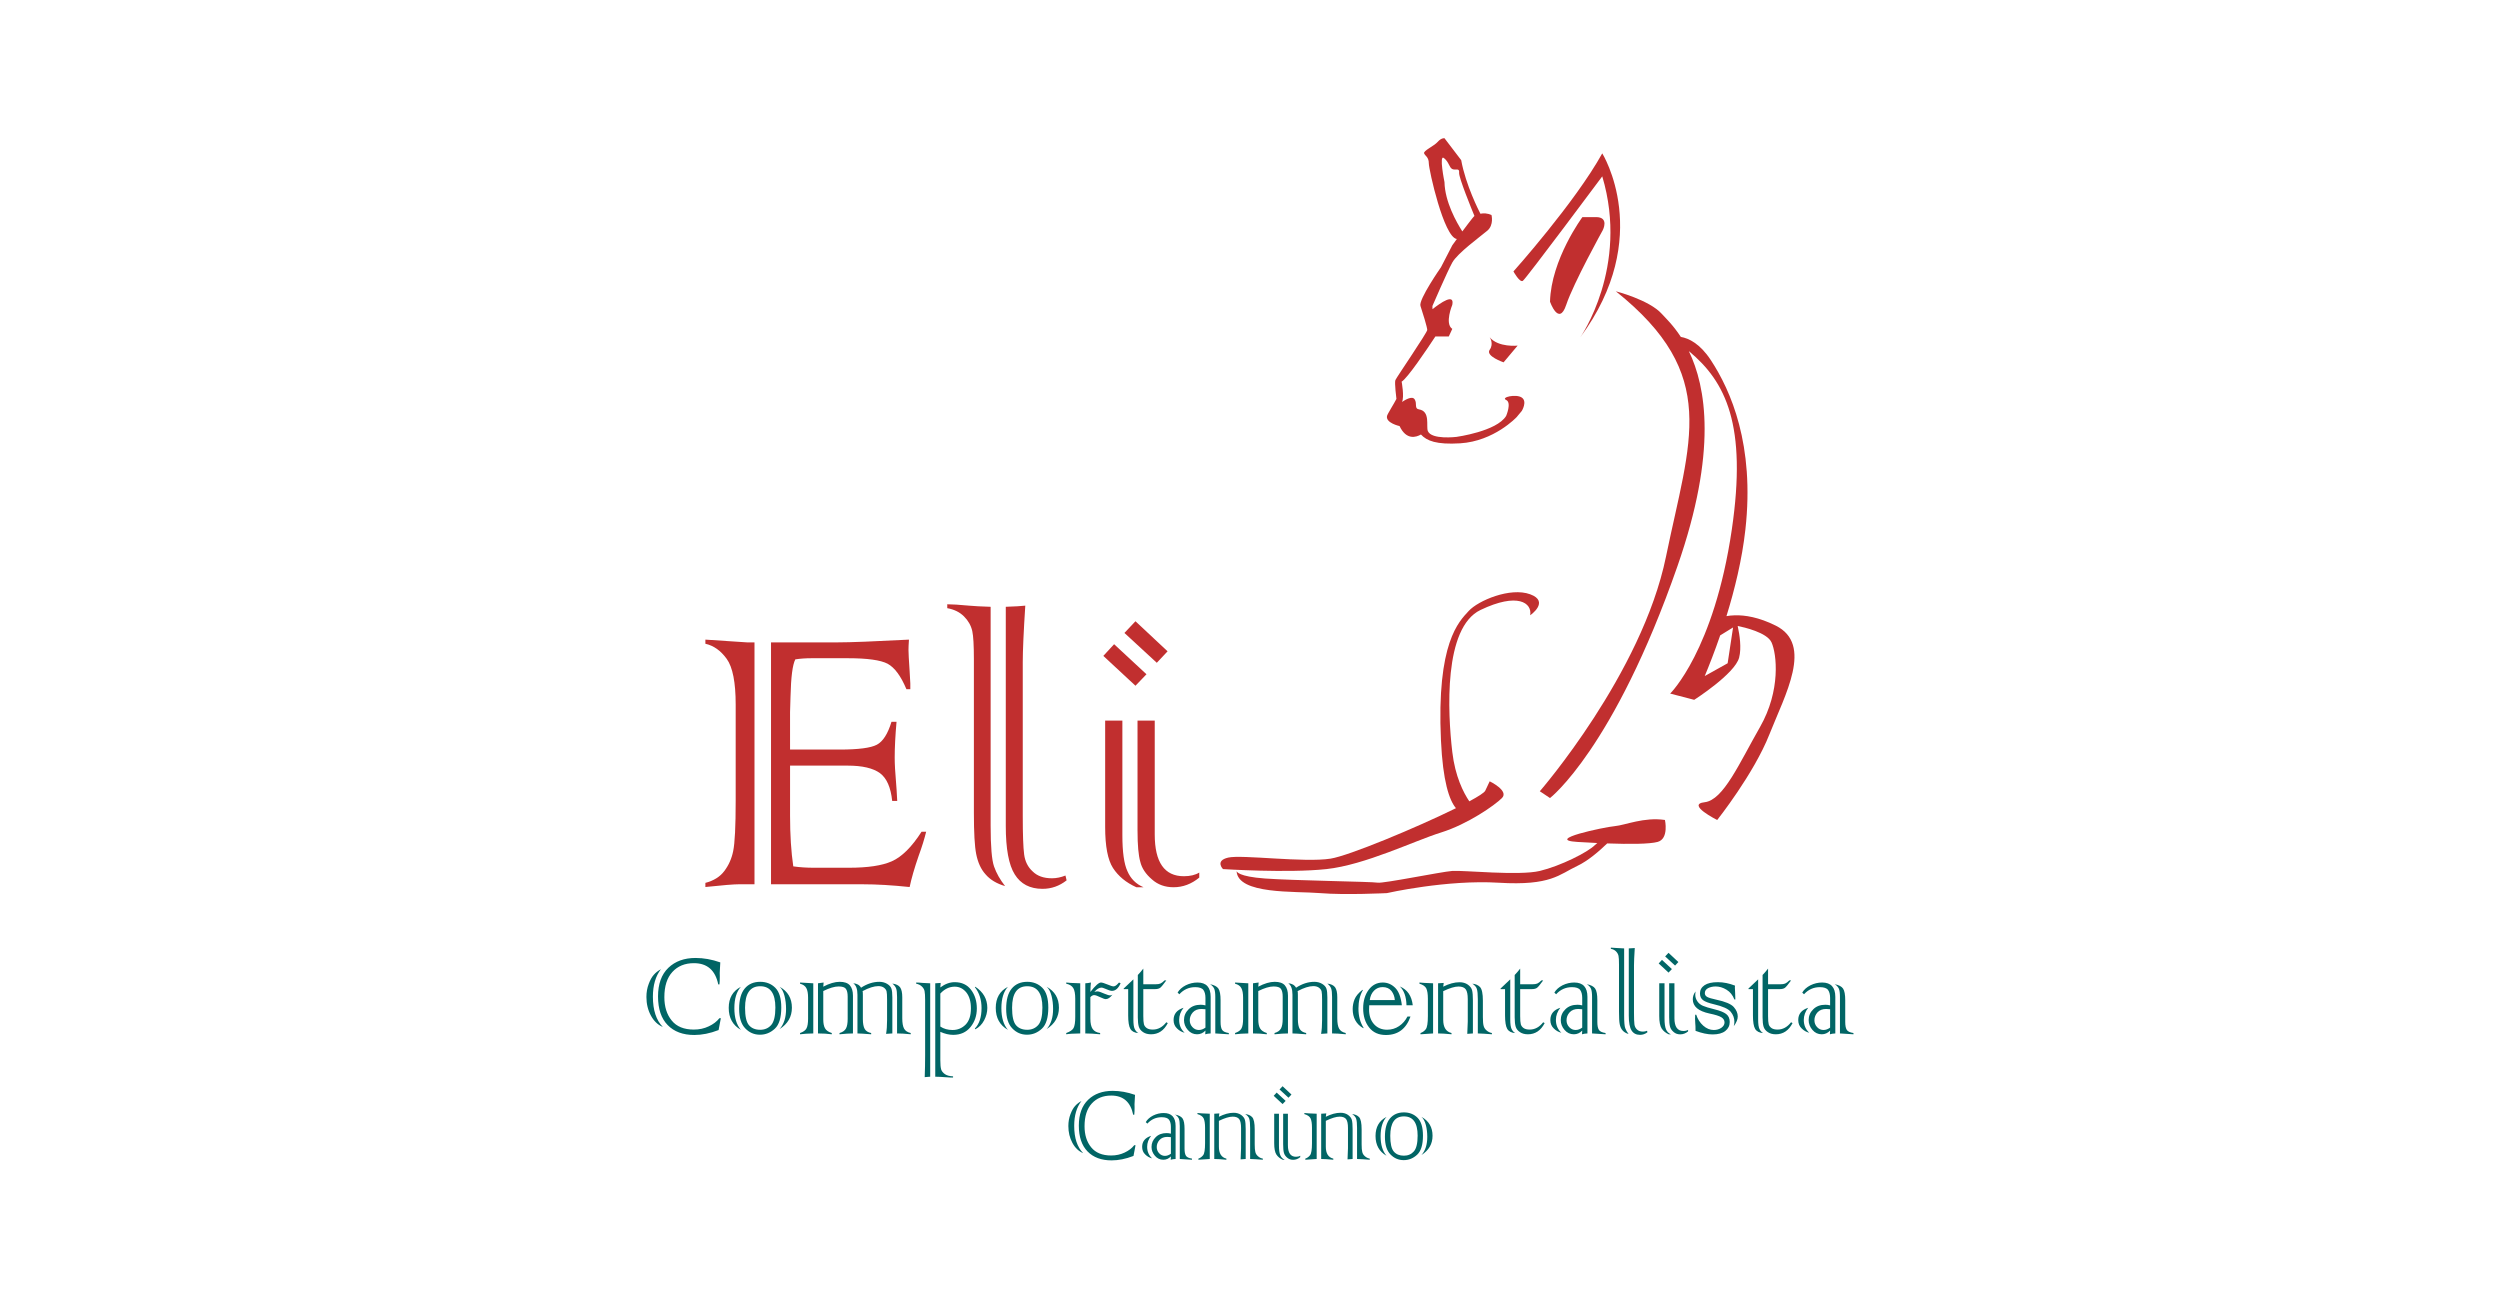 <?xml version="1.0" encoding="UTF-8" standalone="no"?>
<svg
   xmlns:dc="http://purl.org/dc/elements/1.1/"
   xmlns:cc="http://creativecommons.org/ns#"
   xmlns:rdf="http://www.w3.org/1999/02/22-rdf-syntax-ns#"
   xmlns:svg="http://www.w3.org/2000/svg"
   xmlns="http://www.w3.org/2000/svg"
   xmlns:sodipodi="http://sodipodi.sourceforge.net/DTD/sodipodi-0.dtd"
   xmlns:inkscape="http://www.inkscape.org/namespaces/inkscape"
   width="1675.908"
   height="877.059"
   viewBox="0 -2.29 1675.908 877.058"
   class="css-1j8o68f"
   version="1.1"
   id="svg26"
   sodipodi:docname="1200x628.svg"
   inkscape:export-filename="C:\Users\User\OneDrive\Pizza\Sites\Dog\images\logo\quadrado4.png"
   inkscape:export-xdpi="109.30836"
   inkscape:export-ydpi="109.30836"
   inkscape:version="0.92.5 (2060ec1f9f, 2020-04-08)">
  <sodipodi:namedview
     pagecolor="#ffffff"
     bordercolor="#666666"
     borderopacity="1"
     objecttolerance="10"
     gridtolerance="10"
     guidetolerance="10"
     inkscape:pageopacity="0"
     inkscape:pageshadow="2"
     inkscape:window-width="1366"
     inkscape:window-height="705"
     id="namedview28"
     showgrid="false"
     inkscape:zoom="0.35955259"
     inkscape:cx="854.34922"
     inkscape:cy="394.92459"
     inkscape:window-x="-8"
     inkscape:window-y="399"
     inkscape:window-maximized="1"
     inkscape:current-layer="svg26" />
  <defs
     id="SvgjsDefs1489" />
  <g
     id="g938"
     transform="matrix(2.012,0,0,2.012,144.695,-491.391)">
    <path
       d="m 148.29,566.019 q -2.672,3.445 -2.672,9.164 0,6.703 3.305,10.078 -2.508,-1.055 -3.984,-3.82 -1.477,-2.742 -1.477,-6.188 0,-2.367 0.773,-4.359 0.727,-1.969 1.734,-3.07 0.938,-1.055 2.32,-1.805 z m 19.5,16.312 h 0.469 l -0.75,3.961 q -2.18,0.844 -4.195,1.242 -2.016,0.398 -3.891,0.398 -5.672,0 -8.883,-3.305 -3.211,-3.281 -3.211,-9.539 0,-6.234 3.445,-9.539 3.422,-3.281 9.047,-3.281 4.078,0 8.25,1.477 -0.188,2.953 -0.188,3.492 0,0.492 0.023,0.961 v 0.562 q 0,1.219 -0.117,2.32 h -0.398 q -1.453,-7.078 -8.109,-7.078 -4.5,0 -7.172,2.93 -2.672,2.906 -2.672,8.391 0,4.805 2.461,7.805 2.438,3 7.359,3 2.719,0 4.969,-1.078 2.227,-1.031 3.562,-2.719 z"
       style="font-style:normal;font-variant:normal;font-weight:normal;font-stretch:normal;font-size:48px;line-height:1.25;font-family:'Colonna MT';-inkscape-font-specification:'Colonna MT';letter-spacing:0px;word-spacing:0px;fill:#016565;fill-opacity:1;stroke:none"
       id="path831"
       inkscape:connector-curvature="0" />
    <path
       d="m 174.939,571.879 q -2.18,2.414 -2.18,7.125 0,4.711 2.18,7.219 -4.055,-2.297 -4.055,-7.312 0,-4.945 4.055,-7.031 z m 12.891,14.086 q 2.156,-2.414 2.156,-6.703 0,-2.32 -0.516,-4.359 -0.539,-2.086 -1.641,-3.047 4.102,2.273 4.102,6.984 0,4.523 -4.102,7.125 z m -11.508,-7.102 q 0,4.289 1.312,5.812 1.312,1.523 3.727,1.523 2.273,0 3.68,-1.594 1.383,-1.594 1.383,-5.812 0,-7.102 -5.062,-7.102 -5.039,0 -5.039,7.172 z m -1.969,0.375 q 0,-4.547 1.852,-6.773 1.875,-2.25 5.156,-2.25 3.047,0 5.039,1.992 1.992,1.992 1.992,6.586 0,5.039 -2.133,7.031 -2.156,2.016 -4.969,2.016 -2.883,0 -4.898,-2.109 -2.039,-2.086 -2.039,-6.492 z"
       style="font-style:normal;font-variant:normal;font-weight:normal;font-stretch:normal;font-size:48px;line-height:1.25;font-family:'Colonna MT';-inkscape-font-specification:'Colonna MT';letter-spacing:0px;word-spacing:0px;fill:#016565;fill-opacity:1;stroke:none"
       id="path833"
       inkscape:connector-curvature="0" />
    <path
       d="m 226.97,587.418 v -12.141 q 0,-1.992 -0.305,-2.836 -0.305,-0.867 -1.266,-1.641 1.828,0.234 2.578,1.242 0.727,1.008 0.727,3.328 v 6.984 q 0,2.367 0.609,3.469 0.609,1.102 2.203,1.453 v 0.422 q -2.695,-0.281 -4.547,-0.281 z m -27.914,-16.711 v 16.711 q -2.695,0.047 -4.406,0.281 v -0.422 q 1.641,-0.562 2.156,-1.57 0.516,-1.008 0.516,-3.188 v -7.031 q 0,-2.109 -0.586,-3.188 -0.586,-1.078 -2.086,-1.453 v -0.398 q 0.352,0.07 4.406,0.258 z m 1.57,16.711 v -16.711 q 1.242,-0.141 1.875,-0.258 -0.094,0.867 -0.117,1.383 3.07,-1.617 5.484,-1.617 2.344,0 3.375,1.172 1.031,1.219 1.031,3.422 v 12.609 q -1.758,0 -4.477,0.281 v -0.422 q 1.57,-0.445 2.156,-1.523 0.562,-1.055 0.562,-3.188 v -7.43 q 0,-1.781 -0.609,-2.602 -0.586,-0.773 -2.414,-0.773 -2.016,0 -5.109,1.523 v 9.422 q 0,1.992 0.586,3 0.586,1.055 2.25,1.57 v 0.422 q -2.109,-0.281 -4.594,-0.281 z m 13.148,0 v -12.914 q 0,-2.859 -1.406,-3.797 1.805,0.094 2.602,1.477 3,-1.969 6.094,-1.969 1.453,0 2.602,0.68 1.125,0.68 1.43,1.617 0.305,0.914 0.305,2.906 v 12 q -1.078,0.047 -2.086,0.141 0.328,-1.828 0.328,-4.57 v -6.961 q 0,-1.945 -0.164,-2.625 -0.164,-0.703 -0.891,-1.242 -0.727,-0.516 -1.852,-0.516 -2.109,0 -5.25,1.664 0.094,0.211 0.094,1.312 v 8.039 q 0,2.18 0.609,3.258 0.586,1.031 2.156,1.359 v 0.422 q -3.469,-0.281 -4.57,-0.281 z"
       style="font-style:normal;font-variant:normal;font-weight:normal;font-stretch:normal;font-size:48px;line-height:1.25;font-family:'Colonna MT';-inkscape-font-specification:'Colonna MT';letter-spacing:0px;word-spacing:0px;fill:#016565;fill-opacity:1;stroke:none"
       id="path835"
       inkscape:connector-curvature="0" />
    <path
       d="m 253.033,586.035 -0.141,-0.258 q 2.227,-2.297 2.227,-6.82 0,-4.125 -2.227,-6.961 l 0.141,-0.141 q 4.008,2.625 4.008,7.055 0,2.109 -1.055,4.125 -1.055,2.016 -2.953,3 z m -15.023,-15.328 v 31.125 l -1.828,0.141 q 0.141,-3.469 0.141,-7.406 v -18.281 q 0,-2.039 -0.188,-2.977 -0.164,-0.844 -0.914,-1.547 -0.727,-0.703 -1.875,-0.914 v -0.398 q 0.844,0 2.273,0.141 1.453,0.117 2.391,0.117 z m 3.375,3.422 v 10.992 q 1.734,1.148 4.078,1.148 2.555,0 4.359,-1.805 1.758,-1.805 1.758,-5.391 0,-3.422 -1.547,-5.344 -1.57,-1.898 -3.844,-1.898 -2.695,0 -4.805,2.297 z m -1.688,27.703 v -31.125 q 1.242,-0.07 1.805,-0.117 -0.094,0.914 -0.117,1.5 2.367,-1.758 4.781,-1.758 3.539,0 5.461,2.555 1.922,2.555 1.922,6.211 0,3.586 -2.109,6.188 -2.109,2.602 -5.766,2.602 -2.039,0 -4.289,-1.008 v 9.469 q 0,2.156 0.281,3.07 0.281,0.891 1.266,1.57 0.961,0.656 2.695,0.727 v 0.398 h -0.633 q -0.492,0 -1.945,-0.117 -1.641,-0.141 -3.352,-0.164 z"
       style="font-style:normal;font-variant:normal;font-weight:normal;font-stretch:normal;font-size:48px;line-height:1.25;font-family:'Colonna MT';-inkscape-font-specification:'Colonna MT';letter-spacing:0px;word-spacing:0px;fill:#016565;fill-opacity:1;stroke:none"
       id="path837"
       inkscape:connector-curvature="0" />
    <path
       d="m 263.908,571.879 q -2.18,2.414 -2.18,7.125 0,4.711 2.18,7.219 -4.055,-2.297 -4.055,-7.312 0,-4.945 4.055,-7.031 z m 12.891,14.086 q 2.156,-2.414 2.156,-6.703 0,-2.32 -0.516,-4.359 -0.539,-2.086 -1.641,-3.047 4.102,2.273 4.102,6.984 0,4.523 -4.102,7.125 z m -11.508,-7.102 q 0,4.289 1.312,5.812 1.312,1.523 3.727,1.523 2.273,0 3.68,-1.594 1.383,-1.594 1.383,-5.812 0,-7.102 -5.062,-7.102 -5.039,0 -5.039,7.172 z m -1.969,0.375 q 0,-4.547 1.852,-6.773 1.875,-2.25 5.156,-2.25 3.047,0 5.039,1.992 1.992,1.992 1.992,6.586 0,5.039 -2.133,7.031 -2.156,2.016 -4.969,2.016 -2.883,0 -4.898,-2.109 -2.039,-2.086 -2.039,-6.492 z"
       style="font-style:normal;font-variant:normal;font-weight:normal;font-stretch:normal;font-size:48px;line-height:1.25;font-family:'Colonna MT';-inkscape-font-specification:'Colonna MT';letter-spacing:0px;word-spacing:0px;fill:#016565;fill-opacity:1;stroke:none"
       id="path839"
       inkscape:connector-curvature="0" />
    <path
       d="m 288.001,570.707 v 16.711 q -3.445,0.047 -4.664,0.281 v -0.422 q 1.898,-0.68 2.438,-1.664 0.562,-1.031 0.562,-3.68 v -6.047 q 0,-2.508 -0.656,-3.586 -0.68,-1.102 -2.344,-1.453 v -0.398 q 0.727,0.141 4.664,0.258 z m 1.688,16.711 v -16.711 q 0.773,-0.023 1.875,-0.258 -0.141,0.914 -0.188,3.141 2.461,-3.141 3.516,-3.141 0.609,0 2.25,0.68 1.43,0.609 1.945,0.609 0.68,0 1.523,-0.961 0.07,-0.07 0.094,-0.094 0.023,-0.047 0.211,-0.234 l 0.539,0.258 q -1.125,2.531 -2.906,2.531 -0.609,0 -2.367,-0.773 -0.727,-0.328 -1.102,-0.328 -1.125,0 -2.391,1.453 0.609,-0.188 1.031,-0.188 0.656,0 2.414,0.797 1.266,0.539 1.828,0.539 0.375,0 0.773,-0.234 -1.148,1.477 -2.227,1.477 -0.492,0 -1.617,-0.539 -1.617,-0.797 -2.25,-0.797 -0.633,0 -1.266,0.68 v 7.125 q 0,2.391 0.773,3.492 0.773,1.102 2.484,1.336 v 0.422 q -2.742,-0.281 -4.945,-0.281 z"
       style="font-style:normal;font-variant:normal;font-weight:normal;font-stretch:normal;font-size:48px;line-height:1.25;font-family:'Colonna MT';-inkscape-font-specification:'Colonna MT';letter-spacing:0px;word-spacing:0px;fill:#016565;fill-opacity:1;stroke:none"
       id="path841"
       inkscape:connector-curvature="0" />
    <path
       d="m 303.974,581.371 v -8.719 h -1.5 v -0.188 l 3.234,-3.07 v 13.359 q 0,2.297 0.445,3.188 0.445,0.914 1.219,1.359 -1.922,-0.141 -2.672,-1.406 -0.727,-1.242 -0.727,-4.523 z m 5.039,-15.562 v 5.227 h 4.008 q 1.102,0 1.664,-0.234 0.609,-0.258 1.406,-1.055 h 0.586 q -1.43,1.992 -2.039,2.461 -0.586,0.445 -1.781,0.445 h -3.844 v 8.953 q 0,1.992 0.211,2.742 0.188,0.727 0.914,1.266 0.727,0.516 2.039,0.516 2.602,0 4.5,-2.438 l 0.492,0.281 q -1.922,3.727 -5.578,3.727 -1.57,0 -2.625,-0.703 -1.078,-0.703 -1.43,-1.781 -0.352,-1.102 -0.352,-3.164 v -14.109 q 0.984,-1.031 1.828,-2.133 z"
       style="font-style:normal;font-variant:normal;font-weight:normal;font-stretch:normal;font-size:48px;line-height:1.25;font-family:'Colonna MT';-inkscape-font-specification:'Colonna MT';letter-spacing:0px;word-spacing:0px;fill:#016565;fill-opacity:1;stroke:none"
       id="path843"
       inkscape:connector-curvature="0" />
    <path
       d="m 322.431,578.863 q -1.477,1.852 -1.477,4.055 0,2.602 1.828,4.266 -1.43,-0.328 -2.531,-1.43 -1.148,-1.078 -1.148,-2.812 0,-3.023 3.328,-4.078 z m 15.07,8.836 -4.5,-0.281 v -12.164 q 0,-1.852 -0.352,-2.719 -0.398,-0.891 -1.383,-1.523 2.039,0.398 2.766,1.453 0.727,1.078 0.727,3.867 v 7.242 q 0,1.852 0.516,2.648 0.492,0.797 2.227,1.055 z m -7.781,-2.227 v -6.117 q -0.773,-0.094 -1.312,-0.094 -1.852,0 -2.883,1.125 -1.031,1.148 -1.031,2.625 0,1.336 0.867,2.273 0.891,0.984 2.156,0.984 1.125,0 2.203,-0.797 z m 0,-7.406 v -2.484 q 0,-1.688 -0.68,-2.648 -0.703,-0.938 -2.719,-0.938 -3.141,0 -5.297,2.367 l -0.586,-0.562 q 0.867,-1.477 2.742,-2.438 1.875,-0.914 3.891,-0.914 4.383,0 4.383,4.781 v 12.188 q -1.078,0.047 -1.805,0.281 l 0.07,-1.242 q -1.172,1.242 -2.789,1.242 -1.852,0 -3.094,-1.453 -1.266,-1.453 -1.266,-3.281 0,-2.109 1.547,-3.609 1.5,-1.5 4.008,-1.5 0.797,0 1.594,0.211 z"
       style="font-style:normal;font-variant:normal;font-weight:normal;font-stretch:normal;font-size:48px;line-height:1.25;font-family:'Colonna MT';-inkscape-font-specification:'Colonna MT';letter-spacing:0px;word-spacing:0px;fill:#016565;fill-opacity:1;stroke:none"
       id="path845"
       inkscape:connector-curvature="0" />
    <path
       d="m 371.908,587.418 v -12.141 q 0,-1.992 -0.305,-2.836 -0.305,-0.867 -1.266,-1.641 1.828,0.234 2.578,1.242 0.727,1.008 0.727,3.328 v 6.984 q 0,2.367 0.609,3.469 0.609,1.102 2.203,1.453 v 0.422 q -2.695,-0.281 -4.547,-0.281 z m -27.914,-16.711 v 16.711 q -2.695,0.047 -4.406,0.281 v -0.422 q 1.641,-0.562 2.156,-1.57 0.516,-1.008 0.516,-3.188 v -7.031 q 0,-2.109 -0.586,-3.188 -0.586,-1.078 -2.086,-1.453 v -0.398 q 0.352,0.07 4.406,0.258 z m 1.57,16.711 v -16.711 q 1.242,-0.141 1.875,-0.258 -0.094,0.867 -0.117,1.383 3.07,-1.617 5.484,-1.617 2.344,0 3.375,1.172 1.031,1.219 1.031,3.422 v 12.609 q -1.758,0 -4.477,0.281 v -0.422 q 1.57,-0.445 2.156,-1.523 0.562,-1.055 0.562,-3.188 v -7.43 q 0,-1.781 -0.609,-2.602 -0.586,-0.773 -2.414,-0.773 -2.016,0 -5.109,1.523 v 9.422 q 0,1.992 0.586,3 0.586,1.055 2.25,1.57 v 0.422 q -2.109,-0.281 -4.594,-0.281 z m 13.148,0 v -12.914 q 0,-2.859 -1.406,-3.797 1.805,0.094 2.602,1.477 3,-1.969 6.094,-1.969 1.453,0 2.602,0.68 1.125,0.68 1.43,1.617 0.305,0.914 0.305,2.906 v 12 q -1.078,0.047 -2.086,0.141 0.328,-1.828 0.328,-4.57 v -6.961 q 0,-1.945 -0.164,-2.625 -0.164,-0.703 -0.891,-1.242 -0.727,-0.516 -1.852,-0.516 -2.109,0 -5.25,1.664 0.094,0.211 0.094,1.312 v 8.039 q 0,2.18 0.609,3.258 0.586,1.031 2.156,1.359 v 0.422 q -3.469,-0.281 -4.57,-0.281 z"
       style="font-style:normal;font-variant:normal;font-weight:normal;font-stretch:normal;font-size:48px;line-height:1.25;font-family:'Colonna MT';-inkscape-font-specification:'Colonna MT';letter-spacing:0px;word-spacing:0px;fill:#016565;fill-opacity:1;stroke:none"
       id="path847"
       inkscape:connector-curvature="0" />
    <path
       d="m 382.408,585.543 -0.094,0.141 q -3.539,-2.039 -3.539,-6.398 0,-1.688 0.633,-3.258 0.633,-1.57 2.648,-3.164 l 0.117,0.117 q -1.477,2.555 -1.477,6.141 0,3.727 1.711,6.422 z m 16.383,-7.523 h -2.086 q -0.117,-4.266 -2.227,-6.258 3.773,1.57 4.312,6.258 z m -14.32,-1.734 h 8.344 q -0.117,-1.688 -1.102,-3 -1.031,-1.312 -2.953,-1.312 -1.711,0 -2.883,1.195 -1.172,1.195 -1.406,3.117 z m 10.688,1.734 h -10.875 q -0.047,1.172 -0.047,1.43 0,3.047 1.664,4.898 1.664,1.828 4.336,1.828 2.203,0 3.984,-1.195 1.781,-1.195 2.812,-3.211 h 1.008 q -2.156,6.164 -8.203,6.164 -3.633,0 -5.602,-2.531 -1.969,-2.508 -1.969,-6.352 0,-3.703 1.828,-6.164 1.805,-2.438 4.711,-2.438 2.344,0 4.125,1.758 1.758,1.734 2.227,5.812 z"
       style="font-style:normal;font-variant:normal;font-weight:normal;font-stretch:normal;font-size:48px;line-height:1.25;font-family:'Colonna MT';-inkscape-font-specification:'Colonna MT';letter-spacing:0px;word-spacing:0px;fill:#016565;fill-opacity:1;stroke:none"
       id="path849"
       inkscape:connector-curvature="0" />
    <path
       d="m 420.47,587.418 v -11.438 q 0,-2.367 -0.328,-3.422 -0.305,-0.961 -1.5,-1.711 1.594,0.117 2.555,1.102 0.961,1.008 0.961,4.57 v 5.461 q 0,2.016 0.234,2.859 0.211,0.914 0.984,1.57 0.75,0.68 1.781,0.867 v 0.422 q -0.773,-0.07 -2.578,-0.188 -1.781,-0.094 -2.109,-0.094 z m -14.906,-16.711 v 16.711 q -2.414,0.117 -4.195,0.281 v -0.422 q 1.055,-0.352 1.758,-1.266 0.703,-0.914 0.703,-4.383 v -5.766 q 0,-2.344 -0.539,-3.469 -0.562,-1.055 -2.273,-1.547 v -0.398 q 1.102,0.141 4.547,0.258 z m 1.664,16.711 v -16.711 q 1.242,-0.047 1.875,-0.117 l -0.164,1.242 q 2.93,-1.477 5.438,-1.477 1.617,0 2.766,0.797 1.125,0.82 1.406,1.852 0.281,1.055 0.281,3.422 v 10.992 q -0.961,0.047 -1.875,0.141 0.164,-2.93 0.164,-4.102 v -7.477 q 0,-2.297 -0.656,-3.234 -0.68,-0.961 -2.438,-0.961 -1.875,0 -5.086,1.547 v 9.539 q 0,3.75 2.766,4.406 v 0.422 q -2.812,-0.281 -4.477,-0.281 z"
       style="font-style:normal;font-variant:normal;font-weight:normal;font-stretch:normal;font-size:48px;line-height:1.25;font-family:'Colonna MT';-inkscape-font-specification:'Colonna MT';letter-spacing:0px;word-spacing:0px;fill:#016565;fill-opacity:1;stroke:none"
       id="path851"
       inkscape:connector-curvature="0" />
    <path
       d="m 429.54,581.371 v -8.719 h -1.5 v -0.188 l 3.234,-3.07 v 13.359 q 0,2.297 0.445,3.188 0.445,0.914 1.219,1.359 -1.922,-0.141 -2.672,-1.406 -0.727,-1.242 -0.727,-4.523 z m 5.039,-15.562 v 5.227 h 4.008 q 1.102,0 1.664,-0.234 0.609,-0.258 1.406,-1.055 h 0.586 q -1.43,1.992 -2.039,2.461 -0.586,0.445 -1.781,0.445 h -3.844 v 8.953 q 0,1.992 0.211,2.742 0.188,0.727 0.914,1.266 0.727,0.516 2.039,0.516 2.602,0 4.5,-2.438 l 0.492,0.281 q -1.922,3.727 -5.578,3.727 -1.57,0 -2.625,-0.703 -1.078,-0.703 -1.43,-1.781 -0.352,-1.102 -0.352,-3.164 v -14.109 q 0.984,-1.031 1.828,-2.133 z"
       style="font-style:normal;font-variant:normal;font-weight:normal;font-stretch:normal;font-size:48px;line-height:1.25;font-family:'Colonna MT';-inkscape-font-specification:'Colonna MT';letter-spacing:0px;word-spacing:0px;fill:#016565;fill-opacity:1;stroke:none"
       id="path853"
       inkscape:connector-curvature="0" />
    <path
       d="m 447.962,578.863 q -1.477,1.852 -1.477,4.055 0,2.602 1.828,4.266 -1.43,-0.328 -2.531,-1.43 -1.148,-1.078 -1.148,-2.812 0,-3.023 3.328,-4.078 z m 15.07,8.836 -4.5,-0.281 v -12.164 q 0,-1.852 -0.352,-2.719 -0.398,-0.891 -1.383,-1.523 2.039,0.398 2.766,1.453 0.727,1.078 0.727,3.867 v 7.242 q 0,1.852 0.516,2.648 0.492,0.797 2.227,1.055 z m -7.781,-2.227 v -6.117 q -0.773,-0.094 -1.312,-0.094 -1.852,0 -2.883,1.125 -1.031,1.148 -1.031,2.625 0,1.336 0.867,2.273 0.891,0.984 2.156,0.984 1.125,0 2.203,-0.797 z m 0,-7.406 v -2.484 q 0,-1.688 -0.68,-2.648 -0.703,-0.938 -2.719,-0.938 -3.141,0 -5.297,2.367 l -0.586,-0.562 q 0.867,-1.477 2.742,-2.438 1.875,-0.914 3.891,-0.914 4.383,0 4.383,4.781 v 12.188 q -1.078,0.047 -1.805,0.281 l 0.07,-1.242 q -1.172,1.242 -2.789,1.242 -1.852,0 -3.094,-1.453 -1.266,-1.453 -1.266,-3.281 0,-2.109 1.547,-3.609 1.5,-1.5 4.008,-1.5 0.797,0 1.594,0.211 z"
       style="font-style:normal;font-variant:normal;font-weight:normal;font-stretch:normal;font-size:48px;line-height:1.25;font-family:'Colonna MT';-inkscape-font-specification:'Colonna MT';letter-spacing:0px;word-spacing:0px;fill:#016565;fill-opacity:1;stroke:none"
       id="path855"
       inkscape:connector-curvature="0" />
    <path
       d="m 476.861,586.527 0.117,0.492 q -1.102,0.867 -2.461,0.867 -1.922,0 -2.836,-1.477 -0.914,-1.453 -0.914,-4.945 v -22.383 q 1.406,-0.047 1.992,-0.117 -0.258,4.008 -0.258,5.766 v 15.703 q 0,2.883 0.141,3.938 0.141,1.078 0.867,1.734 0.703,0.703 1.969,0.703 0.68,0 1.383,-0.281 z m -7.641,-27.445 v 22.359 q 0,3.188 0.352,4.172 0.352,1.008 1.125,1.992 -1.289,-0.375 -1.992,-1.195 -0.703,-0.773 -0.961,-2.086 -0.234,-1.172 -0.234,-4.172 v -15.703 q 0,-2.133 -0.164,-2.883 -0.188,-0.844 -0.844,-1.5 -0.656,-0.656 -1.711,-0.844 v -0.398 q 0.727,0 2.227,0.141 0.75,0.07 2.203,0.117 z"
       style="font-style:normal;font-variant:normal;font-weight:normal;font-stretch:normal;font-size:48px;line-height:1.25;font-family:'Colonna MT';-inkscape-font-specification:'Colonna MT';letter-spacing:0px;word-spacing:0px;fill:#016565;fill-opacity:1;stroke:none"
       id="path857"
       inkscape:connector-curvature="0" />
    <path
       d="m 484.22,581.98 v -11.273 h 1.758 v 11.625 q 0,4.266 2.977,4.266 0.961,0 1.57,-0.375 v 0.516 q -1.195,0.984 -2.625,0.984 -1.312,0 -2.203,-0.797 -0.961,-0.82 -1.195,-1.805 -0.281,-0.984 -0.281,-3.141 z m -3.305,-0.398 v -10.875 h 1.758 v 11.695 q 0,2.578 0.516,3.68 0.492,1.148 1.641,1.641 h -0.727 q -1.57,-0.703 -2.391,-1.969 -0.797,-1.242 -0.797,-4.172 z m 0.914,-18.68 3.305,3.07 -1.125,1.172 -3.281,-3.047 z m 2.18,-2.344 3.281,3.07 -1.102,1.172 -3.305,-3.047 z"
       style="font-style:normal;font-variant:normal;font-weight:normal;font-stretch:normal;font-size:48px;line-height:1.25;font-family:'Colonna MT';-inkscape-font-specification:'Colonna MT';letter-spacing:0px;word-spacing:0px;fill:#016565;fill-opacity:1;stroke:none"
       id="path859"
       inkscape:connector-curvature="0" />
    <path
       d="m 492.892,581.183 h 0.352 q 0.703,2.18 2.32,3.633 1.641,1.453 3.516,1.453 1.477,0 2.555,-0.75 1.031,-0.75 1.031,-1.758 0,-1.078 -1.055,-1.734 -1.078,-0.656 -3.938,-1.242 -2.812,-0.609 -4.195,-1.781 -1.383,-1.195 -1.383,-2.977 0,-1.383 0.914,-2.602 -0.094,0.586 -0.094,1.078 0,1.172 0.703,2.203 0.656,0.984 1.852,1.5 1.172,0.516 3.938,1.195 2.625,0.633 3.82,1.547 1.172,0.914 1.172,2.648 0,1.828 -1.477,3 -1.453,1.148 -4.242,1.148 -2.461,0 -5.672,-1.195 0,-1.781 -0.094,-2.531 -0.07,-0.703 -0.07,-1.5 0,-0.445 0.047,-1.336 z m 13.383,-5.086 h -0.328 q -0.82,-2.156 -2.625,-3.258 -1.781,-1.078 -3.609,-1.078 -1.43,0 -2.531,0.562 -1.078,0.586 -1.078,1.664 0,0.82 0.797,1.266 0.75,0.422 2.953,0.891 4.547,0.961 5.883,2.461 1.336,1.5 1.336,3.164 0,1.43 -1.312,3.211 0.188,-0.867 0.188,-1.477 0,-1.805 -1.219,-3.305 -1.195,-1.477 -5.602,-2.508 -2.602,-0.609 -3.609,-1.359 -1.031,-0.773 -1.031,-2.273 0,-1.688 1.523,-2.719 1.5,-1.008 4.43,-1.008 2.789,0 5.719,1.148 -0.047,0.562 -0.047,0.633 0,0.867 0.094,1.828 0.07,0.844 0.07,2.156 z"
       style="font-style:normal;font-variant:normal;font-weight:normal;font-stretch:normal;font-size:48px;line-height:1.25;font-family:'Colonna MT';-inkscape-font-specification:'Colonna MT';letter-spacing:0px;word-spacing:0px;fill:#016565;fill-opacity:1;stroke:none"
       id="path861"
       inkscape:connector-curvature="0" />
    <path
       d="m 512.134,581.371 v -8.719 h -1.5 v -0.188 l 3.234,-3.07 v 13.359 q 0,2.297 0.445,3.188 0.445,0.914 1.219,1.359 -1.922,-0.141 -2.672,-1.406 -0.727,-1.242 -0.727,-4.523 z m 5.039,-15.562 v 5.227 h 4.008 q 1.102,0 1.664,-0.234 0.609,-0.258 1.406,-1.055 h 0.586 q -1.43,1.992 -2.039,2.461 -0.586,0.445 -1.781,0.445 h -3.844 v 8.953 q 0,1.992 0.211,2.742 0.188,0.727 0.914,1.266 0.727,0.516 2.039,0.516 2.602,0 4.5,-2.438 l 0.492,0.281 q -1.922,3.727 -5.578,3.727 -1.57,0 -2.625,-0.703 -1.078,-0.703 -1.43,-1.781 -0.352,-1.102 -0.352,-3.164 v -14.109 q 0.984,-1.031 1.828,-2.133 z"
       style="font-style:normal;font-variant:normal;font-weight:normal;font-stretch:normal;font-size:48px;line-height:1.25;font-family:'Colonna MT';-inkscape-font-specification:'Colonna MT';letter-spacing:0px;word-spacing:0px;fill:#016565;fill-opacity:1;stroke:none"
       id="path863"
       inkscape:connector-curvature="0" />
    <path
       d="m 530.556,578.863 q -1.477,1.852 -1.477,4.055 0,2.602 1.828,4.266 -1.43,-0.328 -2.531,-1.43 -1.148,-1.078 -1.148,-2.812 0,-3.023 3.328,-4.078 z m 15.07,8.836 -4.5,-0.281 v -12.164 q 0,-1.852 -0.352,-2.719 -0.398,-0.891 -1.383,-1.523 2.039,0.398 2.766,1.453 0.727,1.078 0.727,3.867 v 7.242 q 0,1.852 0.516,2.648 0.492,0.797 2.227,1.055 z m -7.781,-2.227 v -6.117 q -0.773,-0.094 -1.312,-0.094 -1.852,0 -2.883,1.125 -1.031,1.148 -1.031,2.625 0,1.336 0.867,2.273 0.891,0.984 2.156,0.984 1.125,0 2.203,-0.797 z m 0,-7.406 v -2.484 q 0,-1.688 -0.68,-2.648 -0.703,-0.938 -2.719,-0.938 -3.141,0 -5.297,2.367 l -0.586,-0.562 q 0.867,-1.477 2.742,-2.438 1.875,-0.914 3.891,-0.914 4.383,0 4.383,4.781 v 12.188 q -1.078,0.047 -1.805,0.281 l 0.07,-1.242 q -1.172,1.242 -2.789,1.242 -1.852,0 -3.094,-1.453 -1.266,-1.453 -1.266,-3.281 0,-2.109 1.547,-3.609 1.5,-1.5 4.008,-1.5 0.797,0 1.594,0.211 z"
       style="font-style:normal;font-variant:normal;font-weight:normal;font-stretch:normal;font-size:48px;line-height:1.25;font-family:'Colonna MT';-inkscape-font-specification:'Colonna MT';letter-spacing:0px;word-spacing:0px;fill:#016565;fill-opacity:1;stroke:none"
       id="path865"
       inkscape:connector-curvature="0" />
  </g>
  <g
     id="g918"
     transform="matrix(1.816,0,0,1.816,-300.25,-292.097)">
    <path
       d="m 564.54,566.019 q -2.672,3.445 -2.672,9.164 0,6.703 3.305,10.078 -2.508,-1.055 -3.984,-3.82 -1.477,-2.742 -1.477,-6.188 0,-2.367 0.773,-4.359 0.727,-1.969 1.734,-3.07 0.938,-1.055 2.32,-1.805 z m 19.5,16.312 h 0.469 l -0.75,3.961 q -2.18,0.844 -4.195,1.242 -2.016,0.398 -3.891,0.398 -5.672,0 -8.883,-3.305 -3.211,-3.281 -3.211,-9.539 0,-6.234 3.445,-9.539 3.422,-3.281 9.047,-3.281 4.078,0 8.25,1.477 -0.188,2.953 -0.188,3.492 0,0.492 0.023,0.961 v 0.562 q 0,1.219 -0.117,2.32 h -0.398 q -1.453,-7.078 -8.109,-7.078 -4.5,0 -7.172,2.93 -2.672,2.906 -2.672,8.391 0,4.805 2.461,7.805 2.438,3 7.359,3 2.719,0 4.969,-1.078 2.227,-1.031 3.562,-2.719 z"
       style="font-style:normal;font-variant:normal;font-weight:normal;font-stretch:normal;font-size:48px;line-height:1.25;font-family:'Colonna MT';-inkscape-font-specification:'Colonna MT';letter-spacing:0px;word-spacing:0px;fill:#016565;fill-opacity:1;stroke:none"
       id="path867"
       inkscape:connector-curvature="0" />
    <path
       d="m 590.275,578.863 q -1.477,1.852 -1.477,4.055 0,2.602 1.828,4.266 -1.43,-0.328 -2.531,-1.43 -1.148,-1.078 -1.148,-2.812 0,-3.023 3.328,-4.078 z m 15.07,8.836 -4.5,-0.281 v -12.164 q 0,-1.852 -0.352,-2.719 -0.398,-0.891 -1.383,-1.523 2.039,0.398 2.766,1.453 0.727,1.078 0.727,3.867 v 7.242 q 0,1.852 0.516,2.648 0.492,0.797 2.227,1.055 z m -7.781,-2.227 v -6.117 q -0.773,-0.094 -1.312,-0.094 -1.852,0 -2.883,1.125 -1.031,1.148 -1.031,2.625 0,1.336 0.867,2.273 0.891,0.984 2.156,0.984 1.125,0 2.203,-0.797 z m 0,-7.406 v -2.484 q 0,-1.688 -0.68,-2.648 -0.703,-0.938 -2.719,-0.938 -3.141,0 -5.297,2.367 l -0.586,-0.562 q 0.867,-1.477 2.742,-2.438 1.875,-0.914 3.891,-0.914 4.383,0 4.383,4.781 v 12.188 q -1.078,0.047 -1.805,0.281 l 0.07,-1.242 q -1.172,1.242 -2.789,1.242 -1.852,0 -3.094,-1.453 -1.266,-1.453 -1.266,-3.281 0,-2.109 1.547,-3.609 1.5,-1.5 4.008,-1.5 0.797,0 1.594,0.211 z"
       style="font-style:normal;font-variant:normal;font-weight:normal;font-stretch:normal;font-size:48px;line-height:1.25;font-family:'Colonna MT';-inkscape-font-specification:'Colonna MT';letter-spacing:0px;word-spacing:0px;fill:#016565;fill-opacity:1;stroke:none"
       id="path869"
       inkscape:connector-curvature="0" />
    <path
       d="m 626.814,587.418 v -11.438 q 0,-2.367 -0.328,-3.422 -0.305,-0.961 -1.5,-1.711 1.594,0.117 2.555,1.102 0.961,1.008 0.961,4.57 v 5.461 q 0,2.016 0.234,2.859 0.211,0.914 0.984,1.57 0.75,0.68 1.781,0.867 v 0.422 q -0.773,-0.07 -2.578,-0.188 -1.781,-0.094 -2.109,-0.094 z m -14.906,-16.711 v 16.711 q -2.414,0.117 -4.195,0.281 v -0.422 q 1.055,-0.352 1.758,-1.266 0.703,-0.914 0.703,-4.383 v -5.766 q 0,-2.344 -0.539,-3.469 -0.562,-1.055 -2.273,-1.547 v -0.398 q 1.102,0.141 4.547,0.258 z m 1.664,16.711 v -16.711 q 1.242,-0.047 1.875,-0.117 l -0.164,1.242 q 2.93,-1.477 5.438,-1.477 1.617,0 2.766,0.797 1.125,0.82 1.406,1.852 0.281,1.055 0.281,3.422 v 10.992 q -0.961,0.047 -1.875,0.141 0.164,-2.93 0.164,-4.102 v -7.477 q 0,-2.297 -0.656,-3.234 -0.68,-0.961 -2.438,-0.961 -1.875,0 -5.086,1.547 v 9.539 q 0,3.75 2.766,4.406 v 0.422 q -2.812,-0.281 -4.477,-0.281 z"
       style="font-style:normal;font-variant:normal;font-weight:normal;font-stretch:normal;font-size:48px;line-height:1.25;font-family:'Colonna MT';-inkscape-font-specification:'Colonna MT';letter-spacing:0px;word-spacing:0px;fill:#016565;fill-opacity:1;stroke:none"
       id="path871"
       inkscape:connector-curvature="0" />
    <path
       d="m 639.001,581.98 v -11.273 h 1.758 v 11.625 q 0,4.266 2.977,4.266 0.961,0 1.57,-0.375 v 0.516 q -1.195,0.984 -2.625,0.984 -1.312,0 -2.203,-0.797 -0.961,-0.82 -1.195,-1.805 -0.281,-0.984 -0.281,-3.141 z m -3.305,-0.398 v -10.875 h 1.758 v 11.695 q 0,2.578 0.516,3.68 0.492,1.148 1.641,1.641 h -0.727 q -1.57,-0.703 -2.391,-1.969 -0.797,-1.242 -0.797,-4.172 z m 0.914,-18.68 3.305,3.07 -1.125,1.172 -3.281,-3.047 z m 2.18,-2.344 3.281,3.07 -1.102,1.172 -3.305,-3.047 z"
       style="font-style:normal;font-variant:normal;font-weight:normal;font-stretch:normal;font-size:48px;line-height:1.25;font-family:'Colonna MT';-inkscape-font-specification:'Colonna MT';letter-spacing:0px;word-spacing:0px;fill:#016565;fill-opacity:1;stroke:none"
       id="path873"
       inkscape:connector-curvature="0" />
    <path
       d="m 666.283,587.418 v -11.438 q 0,-2.367 -0.328,-3.422 -0.305,-0.961 -1.5,-1.711 1.594,0.117 2.555,1.102 0.961,1.008 0.961,4.57 v 5.461 q 0,2.016 0.234,2.859 0.211,0.914 0.984,1.57 0.75,0.68 1.781,0.867 v 0.422 q -0.773,-0.07 -2.578,-0.188 -1.781,-0.094 -2.109,-0.094 z m -14.906,-16.711 v 16.711 q -2.414,0.117 -4.195,0.281 v -0.422 q 1.055,-0.352 1.758,-1.266 0.703,-0.914 0.703,-4.383 v -5.766 q 0,-2.344 -0.539,-3.469 -0.562,-1.055 -2.273,-1.547 v -0.398 q 1.102,0.141 4.547,0.258 z m 1.664,16.711 v -16.711 q 1.242,-0.047 1.875,-0.117 l -0.164,1.242 q 2.93,-1.477 5.438,-1.477 1.617,0 2.766,0.797 1.125,0.82 1.406,1.852 0.281,1.055 0.281,3.422 v 10.992 q -0.961,0.047 -1.875,0.141 0.164,-2.93 0.164,-4.102 v -7.477 q 0,-2.297 -0.656,-3.234 -0.68,-0.961 -2.438,-0.961 -1.875,0 -5.086,1.547 v 9.539 q 0,3.75 2.766,4.406 v 0.422 q -2.812,-0.281 -4.477,-0.281 z"
       style="font-style:normal;font-variant:normal;font-weight:normal;font-stretch:normal;font-size:48px;line-height:1.25;font-family:'Colonna MT';-inkscape-font-specification:'Colonna MT';letter-spacing:0px;word-spacing:0px;fill:#016565;fill-opacity:1;stroke:none"
       id="path875"
       inkscape:connector-curvature="0" />
    <path
       d="m 677.158,571.879 q -2.18,2.414 -2.18,7.125 0,4.711 2.18,7.219 -4.055,-2.297 -4.055,-7.312 0,-4.945 4.055,-7.031 z m 12.891,14.086 q 2.156,-2.414 2.156,-6.703 0,-2.32 -0.516,-4.359 -0.539,-2.086 -1.641,-3.047 4.102,2.273 4.102,6.984 0,4.523 -4.102,7.125 z m -11.508,-7.102 q 0,4.289 1.312,5.812 1.312,1.523 3.727,1.523 2.273,0 3.68,-1.594 1.383,-1.594 1.383,-5.812 0,-7.102 -5.062,-7.102 -5.039,0 -5.039,7.172 z m -1.969,0.375 q 0,-4.547 1.852,-6.773 1.875,-2.25 5.156,-2.25 3.047,0 5.039,1.992 1.992,1.992 1.992,6.586 0,5.039 -2.133,7.031 -2.156,2.016 -4.969,2.016 -2.883,0 -4.898,-2.109 -2.039,-2.086 -2.039,-6.492 z"
       style="font-style:normal;font-variant:normal;font-weight:normal;font-stretch:normal;font-size:48px;line-height:1.25;font-family:'Colonna MT';-inkscape-font-specification:'Colonna MT';letter-spacing:0px;word-spacing:0px;fill:#016565;fill-opacity:1;stroke:none"
       id="path877"
       inkscape:connector-curvature="0" />
  </g>
  <g
     id="g867"
     transform="matrix(1.094,0,0,1.094,406.115,-41.53)">
    <g
       style="fill:#c12f2f;fill-opacity:1"
       transform="matrix(6,0,0,6,-415.571,-2946.798)"
       id="g910">
      <path
         inkscape:connector-curvature="0"
         id="path825"
         style="font-style:normal;font-variant:normal;font-weight:normal;font-stretch:normal;font-size:48px;line-height:1.25;font-family:'Colonna MT';-inkscape-font-specification:'Colonna MT';letter-spacing:0px;word-spacing:0px;fill:#c12f2f;fill-opacity:1;stroke:none"
         d="m 83.673,562.715 h 0.773 v 24.703 H 82.9 q -0.82,0 -3.469,0.281 v -0.422 q 1.266,-0.328 1.922,-1.195 0.68,-0.891 0.914,-2.039 0.258,-1.219 0.258,-5.156 v -9.82 q 0,-3.398 -0.914,-4.664 -0.914,-1.266 -2.18,-1.547 v -0.422 q 1.43,0.094 4.242,0.281 z m 11.836,24.703 h -9.375 v -24.703 h 6.82 q 1.922,0 7.266,-0.281 -0.047,0.703 -0.047,1.055 0,0.469 0.117,2.18 0.07,1.148 0.07,1.242 v 0.586 h -0.398 q -0.844,-2.016 -1.922,-2.602 -1.078,-0.562 -4.055,-0.562 h -3.727 q -0.891,0 -1.641,0.117 -0.422,0.797 -0.492,3.797 l -0.047,1.594 v 3.82 h 5.062 q 2.859,0 3.797,-0.492 0.938,-0.492 1.5,-2.344 h 0.516 q -0.188,2.109 -0.188,3.656 0,0.984 0.141,2.578 0.047,0.469 0.117,1.852 H 98.509 q -0.211,-2.062 -1.242,-2.836 -1.055,-0.773 -3.305,-0.773 h -5.883 v 5.109 q 0,2.953 0.328,5.18 0.984,0.141 2.109,0.141 h 3.562 q 2.906,0 4.383,-0.656 1.547,-0.68 3.047,-3.023 h 0.469 q -0.258,1.078 -0.773,2.484 -0.633,1.828 -0.914,3.164 -2.672,-0.281 -4.781,-0.281 z" />
      <path
         inkscape:connector-curvature="0"
         id="path827"
         style="font-style:normal;font-variant:normal;font-weight:normal;font-stretch:normal;font-size:48px;line-height:1.25;font-family:'Colonna MT';-inkscape-font-specification:'Colonna MT';letter-spacing:0px;word-spacing:0px;fill:#c12f2f;fill-opacity:1;stroke:none"
         d="m 116.204,586.527 0.117,0.492 q -1.102,0.867 -2.461,0.867 -1.922,0 -2.836,-1.477 -0.914,-1.453 -0.914,-4.945 v -22.383 q 1.406,-0.047 1.992,-0.117 -0.258,4.008 -0.258,5.766 v 15.703 q 0,2.883 0.141,3.938 0.141,1.078 0.867,1.734 0.703,0.703 1.969,0.703 0.68,0 1.383,-0.281 z m -7.641,-27.445 v 22.359 q 0,3.188 0.352,4.172 0.352,1.008 1.125,1.992 -1.289,-0.375 -1.992,-1.195 -0.703,-0.773 -0.961,-2.086 -0.234,-1.172 -0.234,-4.172 v -15.703 q 0,-2.133 -0.164,-2.883 -0.188,-0.844 -0.844,-1.5 -0.656,-0.656 -1.711,-0.844 v -0.398 q 0.727,0 2.227,0.141 0.75,0.07 2.203,0.117 z" />
      <path
         inkscape:connector-curvature="0"
         id="path829"
         style="font-style:normal;font-variant:normal;font-weight:normal;font-stretch:normal;font-size:48px;line-height:1.25;font-family:'Colonna MT';-inkscape-font-specification:'Colonna MT';letter-spacing:0px;word-spacing:0px;fill:#c12f2f;fill-opacity:1;stroke:none"
         d="m 123.564,581.98 v -11.273 h 1.758 v 11.625 q 0,4.266 2.977,4.266 0.961,0 1.57,-0.375 v 0.516 q -1.195,0.984 -2.625,0.984 -1.312,0 -2.203,-0.797 -0.961,-0.82 -1.195,-1.805 -0.281,-0.984 -0.281,-3.141 z m -3.305,-0.398 v -10.875 h 1.758 v 11.695 q 0,2.578 0.516,3.68 0.492,1.148 1.641,1.641 h -0.727 q -1.57,-0.703 -2.391,-1.969 -0.797,-1.242 -0.797,-4.172 z m 0.914,-18.68 3.305,3.07 -1.125,1.172 -3.281,-3.047 z m 2.18,-2.344 3.281,3.07 -1.102,1.172 -3.305,-3.047 z" />
    </g>
    <g
       style="fill:#c12f2f"
       transform="matrix(5.37,0,0,5.37,289.909,84.3)"
       featurekey="nYIUkx-0"
       id="SvgjsG1490-1">
      <g
         id="g17-6">
        <path
           inkscape:connector-curvature="0"
           id="path3-8"
           d="m 50.655,23.027 c 0.358,-0.238 9.061,-11.923 9.061,-11.923 3.1,10.373 -2.504,18.361 -2.504,18.361 8.465,-11.446 2.504,-20.984 2.504,-20.984 -3.1,5.604 -10.134,13.473 -10.134,13.473 0,0 0.716,1.311 1.073,1.073 z" />
        <path
           inkscape:connector-curvature="0"
           id="path5-00"
           d="m 59.001,15.754 c -1.55,0 -1.55,0 -1.55,0 0,0 -3.577,4.829 -3.696,9.657 0,0 1.013,2.861 1.848,0.358 0.835,-2.504 4.173,-8.525 4.173,-8.525 0,0 0.775,-1.49 -0.775,-1.49 z" />
        <path
           inkscape:connector-curvature="0"
           id="path7-14"
           d="m 36.587,39.6 c 0.773,1.631 1.881,1.284 2.441,0.962 0.666,0.728 1.772,1.171 4.474,1.005 3.875,-0.238 6.438,-2.983 6.438,-2.983 l 0.596,-0.713 c 0,0 0.656,-1.073 0,-1.523 -0.656,-0.45 -2.444,-0.026 -1.788,0.272 0.656,0.298 0,1.823 0,1.823 -1.073,1.763 -5.663,2.39 -5.663,2.39 0,0 -2.851,0.352 -3.268,-0.662 -0.226,-0.549 0.324,-2.267 -1.024,-2.479 -0.543,-0.085 -0.179,-0.656 -0.477,-1.133 -0.298,-0.477 -1.162,0.111 -1.451,0.287 0.287,-0.566 -0.04,-2.314 -0.04,-2.314 0.671,-0.402 2.817,-3.588 3.848,-5.156 h 1.531 l 0.399,-0.865 c -0.898,-0.596 0,-2.742 0,-2.742 0.282,-1.361 -1.322,-0.25 -2.259,0.494 -0.013,-0.23 -0.002,-0.375 -0.002,-0.375 0,0 1.669,-3.875 2.261,-4.948 0.592,-1.073 3.223,-2.981 3.998,-3.636 0.775,-0.656 0.477,-1.788 0.477,-1.788 -0.476,-0.214 -0.912,-0.218 -1.266,-0.147 -0.147,-0.282 -1.68,-3.275 -2.191,-6.112 L 41.713,6.753 c 0,0 -0.358,-0.06 -0.775,0.417 -0.417,0.477 -1.669,1.013 -1.55,1.312 0.119,0.298 0.536,0.417 0.536,1.133 0,0.712 1.714,8.454 3.2,8.639 l -0.521,0.72 -1.293,2.504 c 0,0 -2.578,3.696 -2.339,4.411 0.238,0.715 0.775,2.444 0.775,2.742 0,0.298 -3.517,5.425 -3.636,5.723 -0.119,0.298 0.119,2.146 0.119,2.146 -0.273,0.542 -1.023,1.715 -1.073,1.942 -0.179,0.81 1.431,1.158 1.431,1.158 z m 5.126,-27.84 c 0,0 -0.656,-3.219 -0.06,-2.742 0.596,0.477 0.588,1.073 0.95,1.252 0.362,0.179 0.839,-0.179 0.779,0.417 -0.054,0.536 1.446,4.2 1.75,4.937 -0.128,0.073 -1.382,1.763 -1.382,1.763 -0.648,-1.013 -1.991,-3.37 -2.037,-5.627 z" />
        <path
           inkscape:connector-curvature="0"
           id="path9-1"
           d="m 79.516,62.372 c -1.944,-0.97 -3.519,-1.208 -4.664,-1.179 -0.366,0.009 -0.688,0.045 -0.963,0.094 0.934,-3.015 1.781,-6.456 2.161,-9.884 1.073,-9.657 -1.669,-15.857 -3.935,-19.315 -1.247,-1.904 -2.53,-2.506 -3.432,-2.662 -0.901,-1.38 -1.775,-2.187 -2.172,-2.63 C 65.08,25.2 61.265,24.219 61.265,24.219 73.188,33.757 69.73,41.149 66.988,54.503 64.246,67.856 52.591,81.27 52.591,81.27 l 1.163,0.775 c 0,0 7.273,-5.604 14.546,-26.468 4.568,-13.105 3.257,-20.47 1.295,-24.533 4.226,3.5 6.655,8.419 4.905,20.36 -2.027,13.83 -7.034,18.719 -7.034,18.719 l 2.742,0.715 c 0,0 4.65,-2.968 5.127,-4.822 0.282,-1.095 0.062,-2.575 -0.165,-3.606 0.728,0.146 3.348,0.744 3.861,1.871 0.596,1.311 1.073,5.484 -1.312,9.657 -2.385,4.173 -4.181,8.346 -6.323,8.584 -2.142,0.238 1.435,2.027 1.435,2.027 0,0 4.173,-5.246 5.961,-9.777 1.79,-4.531 5.025,-10.254 0.724,-12.4 z m -5.492,4.292 -2.614,1.461 c 0.512,-1.23 1.135,-2.818 1.762,-4.641 l 1.471,-0.906 z" />
        <path
           inkscape:connector-curvature="0"
           id="path11-5"
           d="m 28.241,90.152 c 4.411,-0.477 10.015,-3.219 13.07,-4.173 3.055,-0.954 6.126,-3.1 6.961,-3.935 0.835,-0.835 -1.401,-1.908 -1.401,-1.908 0,0 0,0 -0.507,1.073 -0.104,0.219 -0.785,0.656 -1.818,1.211 -0.676,-1.004 -1.614,-2.839 -1.941,-5.623 -0.533,-4.531 -1.01,-14.191 3.223,-16.215 4.233,-2.024 5.905,-0.815 5.665,0.606 0,0 2.267,-1.56 0,-2.394 -2.267,-0.835 -5.931,0.715 -7.02,1.908 -1.089,1.192 -3.683,3.577 -3.161,14.784 0.217,4.652 0.939,6.797 1.71,7.715 -4.507,2.224 -12.196,5.42 -14.303,5.757 -2.981,0.477 -10.134,-0.477 -11.684,-0.119 -1.55,0.358 -0.596,1.312 -0.596,1.312 0,0 7.39,0.478 11.802,0.001 z" />
        <path
           inkscape:connector-curvature="0"
           id="path13-87"
           d="m 61.148,85.25 c -1.192,0.106 -8.108,1.563 -4.285,1.802 0.762,0.048 1.532,0.09 2.288,0.125 -0.094,0.072 -0.185,0.149 -0.269,0.232 -0.835,0.835 -3.934,2.385 -6.289,2.954 -2.355,0.57 -8.733,-0.093 -9.989,0 -1.256,0.093 -7.925,1.457 -8.521,1.338 C 33.487,91.582 24.426,91.463 21.206,91.224 18.193,91.001 18,90.441 17.988,90.37 c 0.131,2.707 6.679,2.285 9.537,2.523 2.861,0.238 7.617,0 7.617,0 0,0 6.81,-1.55 12.771,-1.185 5.961,0.365 6.915,-0.961 8.949,-1.915 1.249,-0.586 2.577,-1.754 3.418,-2.57 2.581,0.094 4.837,0.078 5.755,-0.172 1.312,-0.358 0.835,-2.504 0.835,-2.504 -2.384,-0.357 -4.53,0.597 -5.722,0.703 z" />
        <path
           inkscape:connector-curvature="0"
           id="path15-6"
           d="m 46.87,29.465 c 0,0 0.507,0.715 0,1.431 -0.507,0.715 1.587,1.431 1.587,1.431 l 1.602,-1.908 c 0,0 -2.204,0.238 -3.189,-0.954 z" />
      </g>
    </g>
  </g>
</svg>
